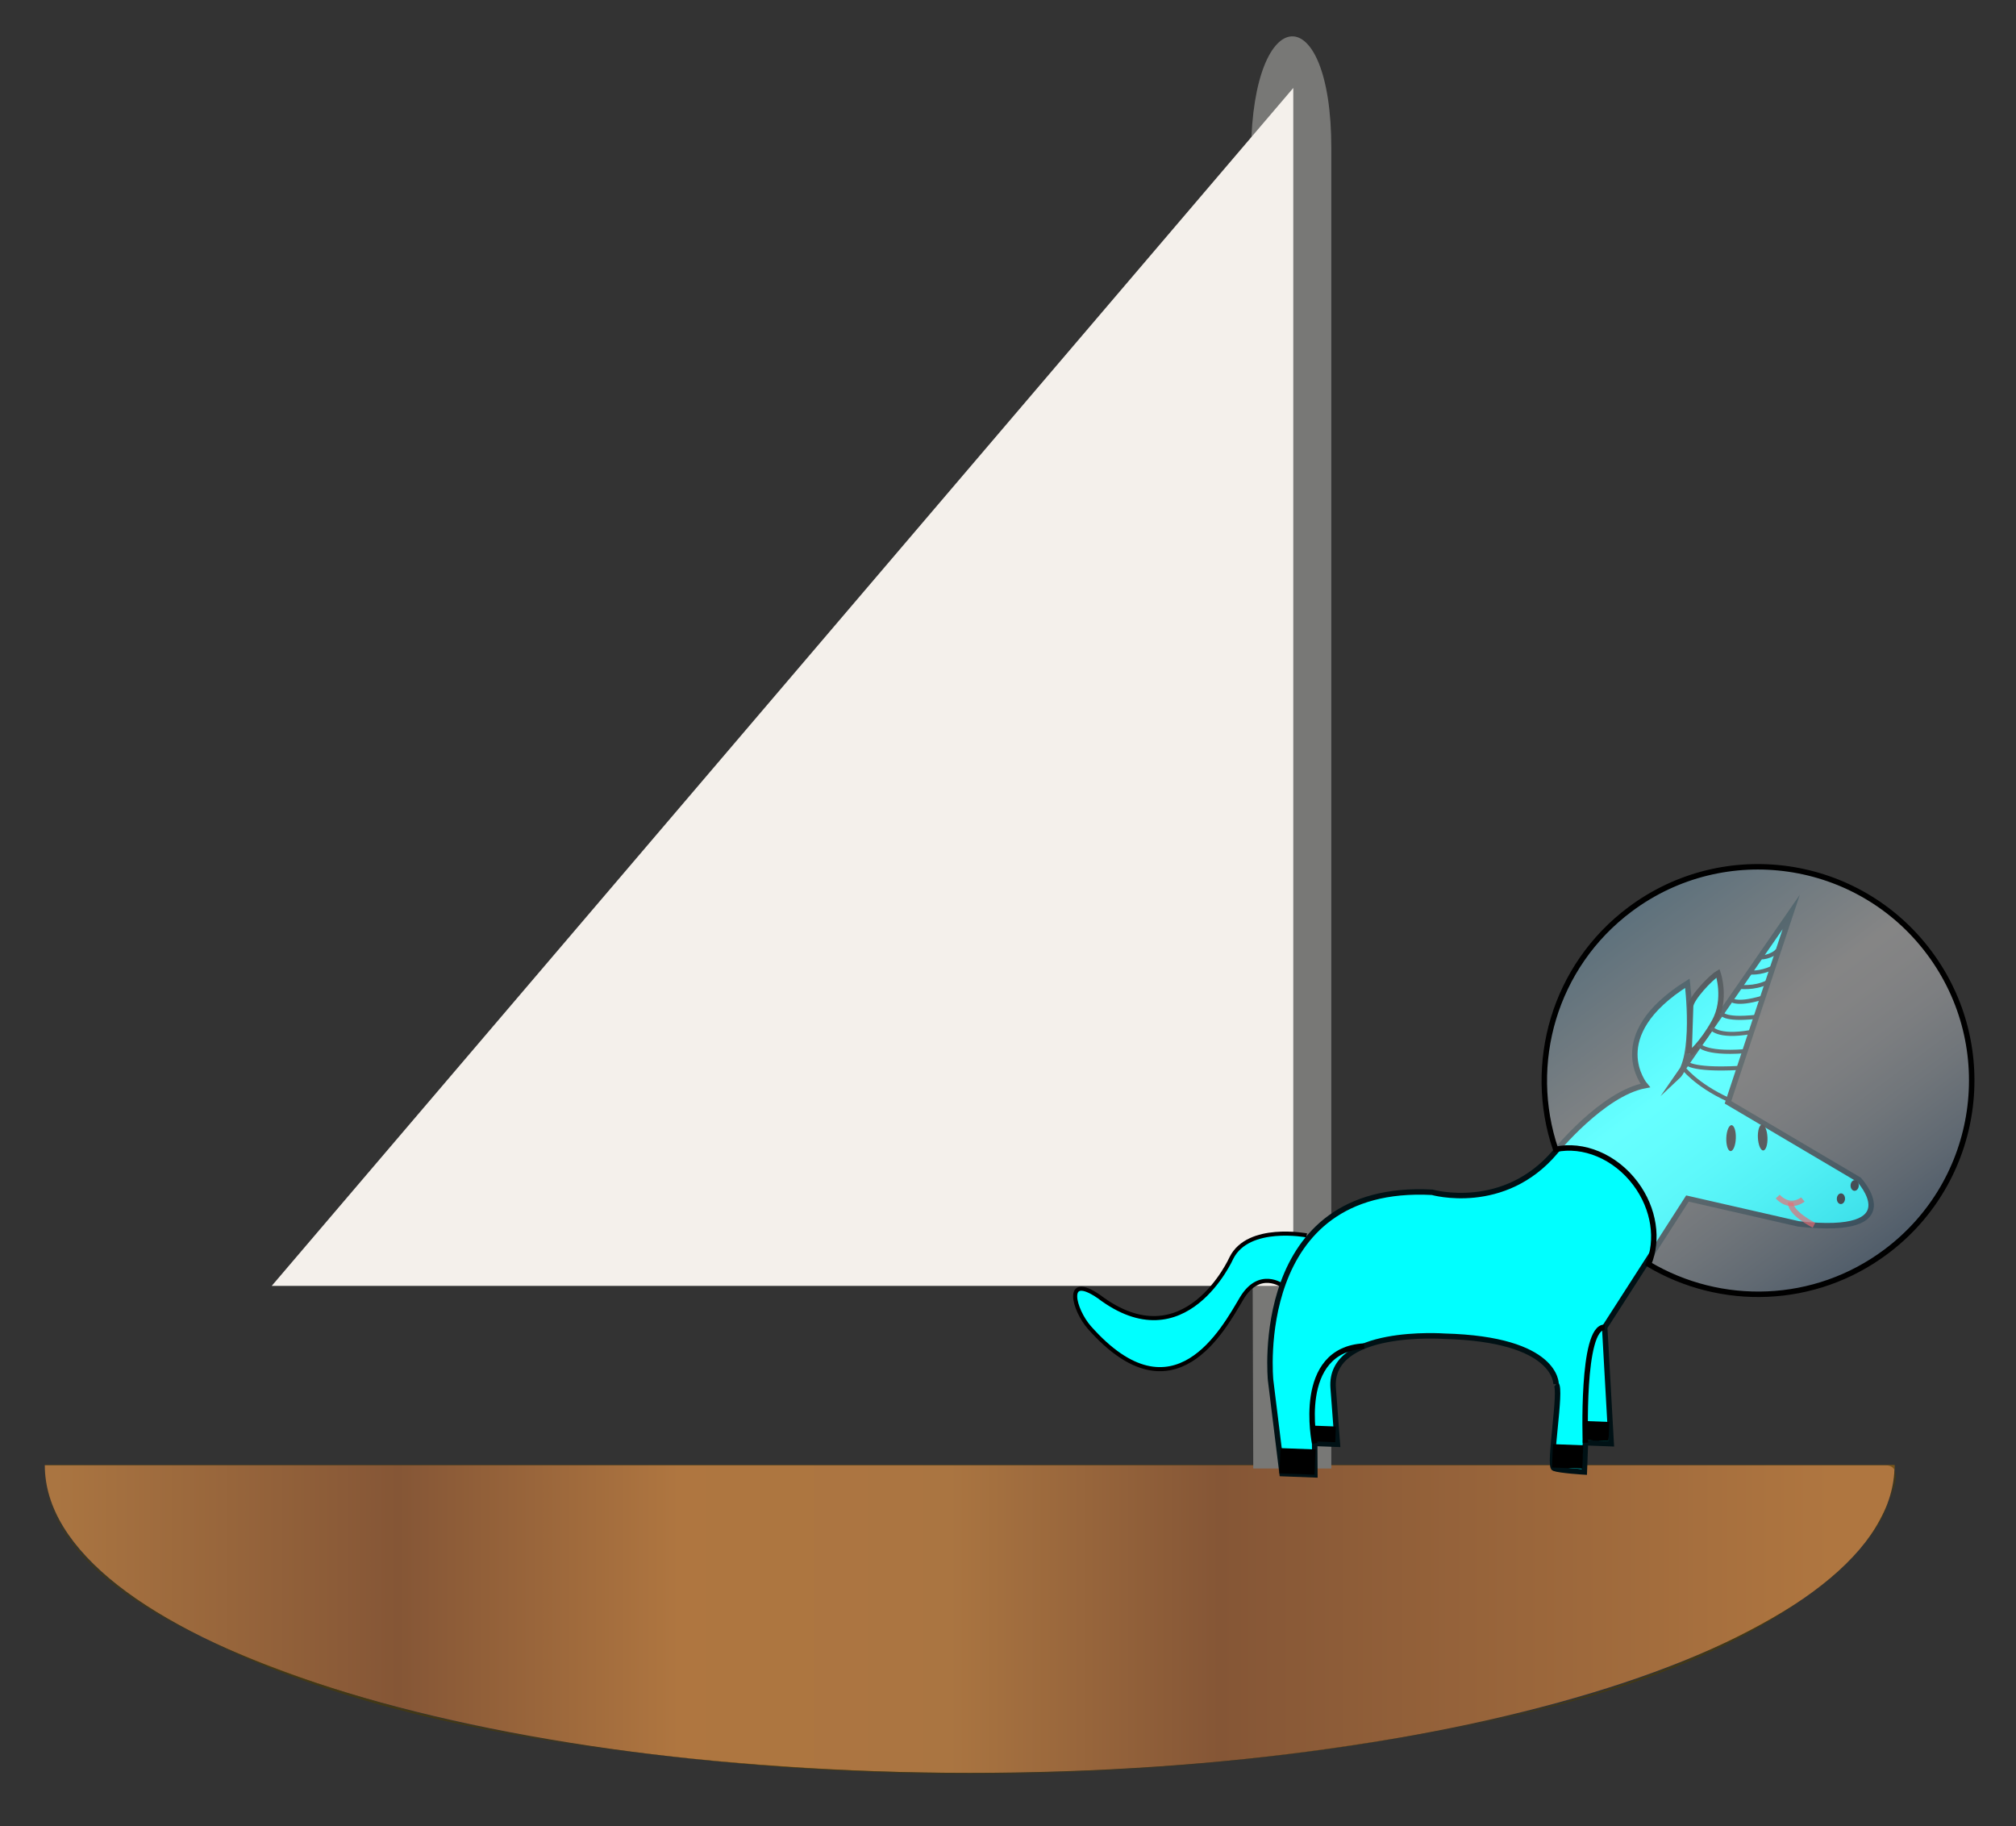 <?xml version="1.0" encoding="utf-8"?>
<!-- Generator: Adobe Illustrator 16.0.0, SVG Export Plug-In . SVG Version: 6.00 Build 0)  -->
<!DOCTYPE svg PUBLIC "-//W3C//DTD SVG 1.1//EN" "http://www.w3.org/Graphics/SVG/1.1/DTD/svg11.dtd">
<svg version="1.1" id="Layer_1" xmlns:x="http://ns.adobe.com/Extensibility/1.0/" xmlns:i="http://ns.adobe.com/AdobeIllustrator/10.0/" xmlns:graph="http://ns.adobe.com/Graphs/1.0/"
	 xmlns="http://www.w3.org/2000/svg" xmlns:xlink="http://www.w3.org/1999/xlink" xmlns:a="http://ns.adobe.com/AdobeSVGViewerExtensions/3.0/"
	 x="0px" y="0px" width="265px" height="240px" viewBox="0 0 265 240" enable-background="new 0 0 265 240" xml:space="preserve">
<rect x="0" y="0" width="265" height="240" fill="#333333" stroke="none"/>
<g>
	<g  a:adobe-blending-mode="screen">
		<linearGradient id="SVGID_1_" gradientUnits="userSpaceOnUse" x1="5.889" y1="212.776" x2="249.037" y2="212.776">
			<stop  offset="0.006" style="stop-color:#AA7541"/>
			<stop  offset="0.191" style="stop-color:#855636"/>
			<stop  offset="0.343" style="stop-color:#AF7640"/>
			<stop  offset="0.489" style="stop-color:#AA7541"/>
			<stop  offset="0.635" style="stop-color:#855636"/>
			<stop  offset="0.966" style="stop-color:#AF7640"/>
			<a:midPointStop  offset="0.006" style="stop-color:#AA7541"/>
			<a:midPointStop  offset="0.5" style="stop-color:#AA7541"/>
			<a:midPointStop  offset="0.191" style="stop-color:#855636"/>
			<a:midPointStop  offset="0.5" style="stop-color:#855636"/>
			<a:midPointStop  offset="0.343" style="stop-color:#AF7640"/>
			<a:midPointStop  offset="0.5" style="stop-color:#AF7640"/>
			<a:midPointStop  offset="0.489" style="stop-color:#AA7541"/>
			<a:midPointStop  offset="0.5" style="stop-color:#AA7541"/>
			<a:midPointStop  offset="0.635" style="stop-color:#855636"/>
			<a:midPointStop  offset="0.5" style="stop-color:#855636"/>
			<a:midPointStop  offset="0.966" style="stop-color:#AF7640"/>
		</linearGradient>
		<path fill="url(#SVGID_1_)"  a:adobe-blending-mode="normal" d="M5.89,192.553c0,0.006,0,0.013,0,0.019
			C5.889,214.899,60.32,233,127.463,233s121.574-18.101,121.574-40.429c0-0.006-0.001-0.013-0.001-0.019H5.89z"/>
	</g>
	<g opacity="0.58">
		<g>
			<path fill="#4E3C00" d="M5.89,192.526c-0.271,10.304,10.842,17.425,18.726,21.64c20.675,11.056,45.489,14.915,68.516,17.227
				c29.354,2.947,59.352,2.151,88.474-2.586c19.77-3.216,42.322-8.117,58.389-20.879c4.518-3.589,9.368-9.21,9.042-15.401v-0.001
				c-46.335,0-92.671,0-139.006,0C75.316,192.525,40.603,192.525,5.89,192.526c0-0.001,0,0.054,0,0.054c46.335,0,92.671,0,139.006,0
				c27.918,0,55.835,0,83.753,0c6.396,0,12.792,0,19.188,0c3.257,0-0.245,6.339-1.137,7.89c-3.558,6.195-10.271,10.37-16.391,13.642
				c-17.281,9.241-37.538,13.179-56.752,15.854c-26.006,3.62-52.573,3.88-78.703,1.536c-21.037-1.887-42.455-5.618-62.102-13.607
				c-9.925-4.035-27.208-12.239-26.864-25.315C5.89,192.562,5.889,192.539,5.89,192.526z"/>
		</g>
	</g>
</g>
<path fill="#787876" d="M175,193h-10.261c0,0-0.519-153.326-0.293-173.164C164.672-0.002,175-0.359,175,19.479S175,193,175,193z"/>
<g id="Layer_2">
	<polygon fill="#F4F0EB" points="170,169 170,11.56 35.716,169 	"/>
</g>
<g>
	<path fill="#00FFFF" stroke="#000000" stroke-width="0.538" stroke-miterlimit="10" d="M168.557,168.964
		c0,0-3.018-2.222-5.354,1.693c-2.334,3.915-8.882,16.37-19.994,3.825c-2.044-2.309-3.378-7.245,1.232-4.085
		c11.35,8.603,17.437-5.089,17.437-5.089c2.232-4.406,9.879-2.949,9.879-2.949"/>
	<path fill="#00FFFF" stroke="#001115" stroke-width="0.718" stroke-miterlimit="10" d="M204.542,181.921
		c0.787,0.569-1.036,10.754-0.272,11.047c0.763,0.293,3.987,0.487,3.987,0.487l0.145-3.844l3.389,0.129l-0.858-15.302l10.878-16.922
		l14.604,3.336c14.848,1.64,7.943-5.807,7.943-5.807l-17.217-10.172l8.31-25.013l-15.012,21.705
		c2.606-2.416,1.365-12.343,1.365-12.343c-11.041,6.947-5.538,13.442-5.538,13.442c-5.608,1.046-11.826,8.715-11.826,8.715
		c-6.769,8.007-16.188,5.315-16.188,5.315c-23.843-1.262-21.232,24.704-21.232,24.704l1.512,12.271l4.305,0.163l-0.023-4.132
		l2.989,0.112l-0.559-7.386c-0.598-7.927,14.629-6.812,14.629-6.812C204.765,176.002,204.542,181.921,204.542,181.921"/>
	<path fill="#00FFFF" stroke="#000000" stroke-width="0.718" stroke-miterlimit="10" d="M222.143,138.459
		c0,0,1.573-1.229,3.212-4.19s0.474-6.355,0.474-6.355c-1.017,0.612-3.567,3.334-3.602,4.352c-0.033,1.017-0.203,6.189-0.203,6.189"
		/>
	<path fill="none" stroke="#000000" stroke-width="0.718" stroke-miterlimit="10" d="M210.932,174.438
		c-3.087-0.078-2.531,15.173-2.531,15.173"/>
	<path fill="none" stroke="#000000" stroke-width="0.718" stroke-miterlimit="10" d="M179.316,176.908
		c-9.092,0.482-6.504,12.795-6.504,12.795"/>
	<rect x="168.323" y="190.43" transform="matrix(0.999 0.038 -0.038 0.999 7.389 -6.317)" width="4.621" height="3.321"/>
	<rect x="172.813" y="187.467" transform="matrix(0.999 0.038 -0.038 0.999 7.277 -6.474)" width="2.806" height="2.064"/>
	<rect x="204.137" y="189.914" transform="matrix(0.999 0.038 -0.038 0.999 7.412 -7.683)" width="3.99" height="3.069"/>
	<rect x="208.663" y="186.893" transform="matrix(0.999 0.038 -0.038 0.999 7.316 -7.863)" width="2.873" height="2.514"/>
	<ellipse transform="matrix(0.999 0.038 -0.038 0.999 5.872 -8.57)" cx="227.588" cy="149.652" rx="0.627" ry="1.705"/>
	<ellipse transform="matrix(0.999 -0.047 0.047 0.999 -6.818 11.147)" cx="231.729" cy="149.389" rx="0.629" ry="1.706"/>
	<ellipse transform="matrix(0.999 0.039 -0.039 0.999 6.328 -9.318)" cx="242.046" cy="157.579" rx="0.538" ry="0.703"/>
	<ellipse transform="matrix(0.999 0.038 -0.038 0.999 6.113 -9.174)" cx="243.847" cy="155.866" rx="0.538" ry="0.703"/>
	<path fill="none" stroke="#FF3333" stroke-width="0.718" stroke-miterlimit="10" stroke-opacity="0.7" d="M238.443,161.03
		c0,0-3.173-1.599-3.06-3"/>
	<path fill="none" stroke="#FF3333" stroke-width="0.718" stroke-miterlimit="10" stroke-opacity="0.7" d="M233.675,157.262
		c1.671,1.756,3.309,0.381,3.309,0.381"/>
	<g id="third_stripes">
		<path fill="none" stroke="#001115" stroke-width="0.538" stroke-miterlimit="10" d="M233.669,124.826
			c-0.168,0.532-1.84,1.217-2.489,0.923"/>
		<path fill="none" stroke="#001115" stroke-width="0.538" stroke-miterlimit="10" d="M233.013,127.167
			c-1.648,0.836-3.107,0.631-3.107,0.631"/>
		<path fill="none" stroke="#001115" stroke-width="0.538" stroke-miterlimit="10" d="M232.281,129.112
			c-1.679,0.837-3.646,0.583-3.646,0.583"/>
		<path fill="none" stroke="#001115" stroke-width="0.538" stroke-miterlimit="10" d="M231.575,131.153
			c-3.422,1.01-4.08,0.205-4.08,0.205"/>
		<path fill="none" stroke="#001115" stroke-width="0.538" stroke-miterlimit="10" d="M230.821,133.641
			c-4.419,0.491-4.561-0.531-4.561-0.531"/>
		<path fill="none" stroke="#001115" stroke-width="0.538" stroke-miterlimit="10" d="M230.087,135.648
			c-4.4,0.763-5.157-0.583-5.157-0.583"/>
		<path fill="none" stroke="#001115" stroke-width="0.538" stroke-miterlimit="10" d="M229.273,138.163
			c-5.464,0.394-6.013-0.915-6.013-0.915"/>
		<path fill="none" stroke="#001115" stroke-width="0.538" stroke-miterlimit="10" d="M228.591,140.355
			c-6.54,0.351-7.007-0.745-7.007-0.745"/>
		<path fill="none" stroke="#001115" stroke-width="0.538" stroke-miterlimit="10" d="M227.162,144.52
			c-4.284-1.96-5.982-4.264-5.982-4.264"/>
	</g>
	<g>
		<g opacity="0.4">
			
				<linearGradient id="SVGID_2_" gradientUnits="userSpaceOnUse" x1="385.482" y1="118.61" x2="441.668" y2="118.61" gradientTransform="matrix(0.599 0.801 -0.801 0.599 79.001 -260.652)">
				<stop  offset="0" style="stop-color:#9CCDE9"/>
				<stop  offset="0.393" style="stop-color:#FFFFFF"/>
				<stop  offset="0.478" style="stop-color:#F9FAFC"/>
				<stop  offset="0.593" style="stop-color:#E8EDF3"/>
				<stop  offset="0.726" style="stop-color:#CBD8E4"/>
				<stop  offset="0.87" style="stop-color:#A4BAD0"/>
				<stop  offset="1" style="stop-color:#7A9ABB"/>
				<a:midPointStop  offset="0" style="stop-color:#9CCDE9"/>
				<a:midPointStop  offset="0.5" style="stop-color:#9CCDE9"/>
				<a:midPointStop  offset="0.393" style="stop-color:#FFFFFF"/>
				<a:midPointStop  offset="0.642" style="stop-color:#FFFFFF"/>
				<a:midPointStop  offset="1" style="stop-color:#7A9ABB"/>
			</linearGradient>
			<path fill="url(#SVGID_2_)" d="M253.585,125.193c-9.291-12.427-26.894-14.97-39.321-5.68c-9.997,7.475-13.59,20.329-9.778,31.54
				c3.605-0.763,7.805,0.896,10.504,4.505c2.493,3.334,3.021,7.426,1.708,10.587c9.48,5.646,21.821,5.386,31.208-1.633
				C260.333,155.224,262.875,137.619,253.585,125.193z"/>
		</g>
		<g>
			<path fill="none" stroke="#000000" stroke-width="0.718" stroke-miterlimit="10" d="M253.585,125.193
				c-9.291-12.427-26.894-14.97-39.321-5.68c-9.997,7.475-13.59,20.329-9.778,31.54c3.605-0.763,7.805,0.896,10.504,4.505
				c2.493,3.334,3.021,7.426,1.708,10.587c9.48,5.646,21.821,5.386,31.208-1.633C260.333,155.224,262.875,137.619,253.585,125.193z"
				/>
		</g>
	</g>
</g>
</svg>
